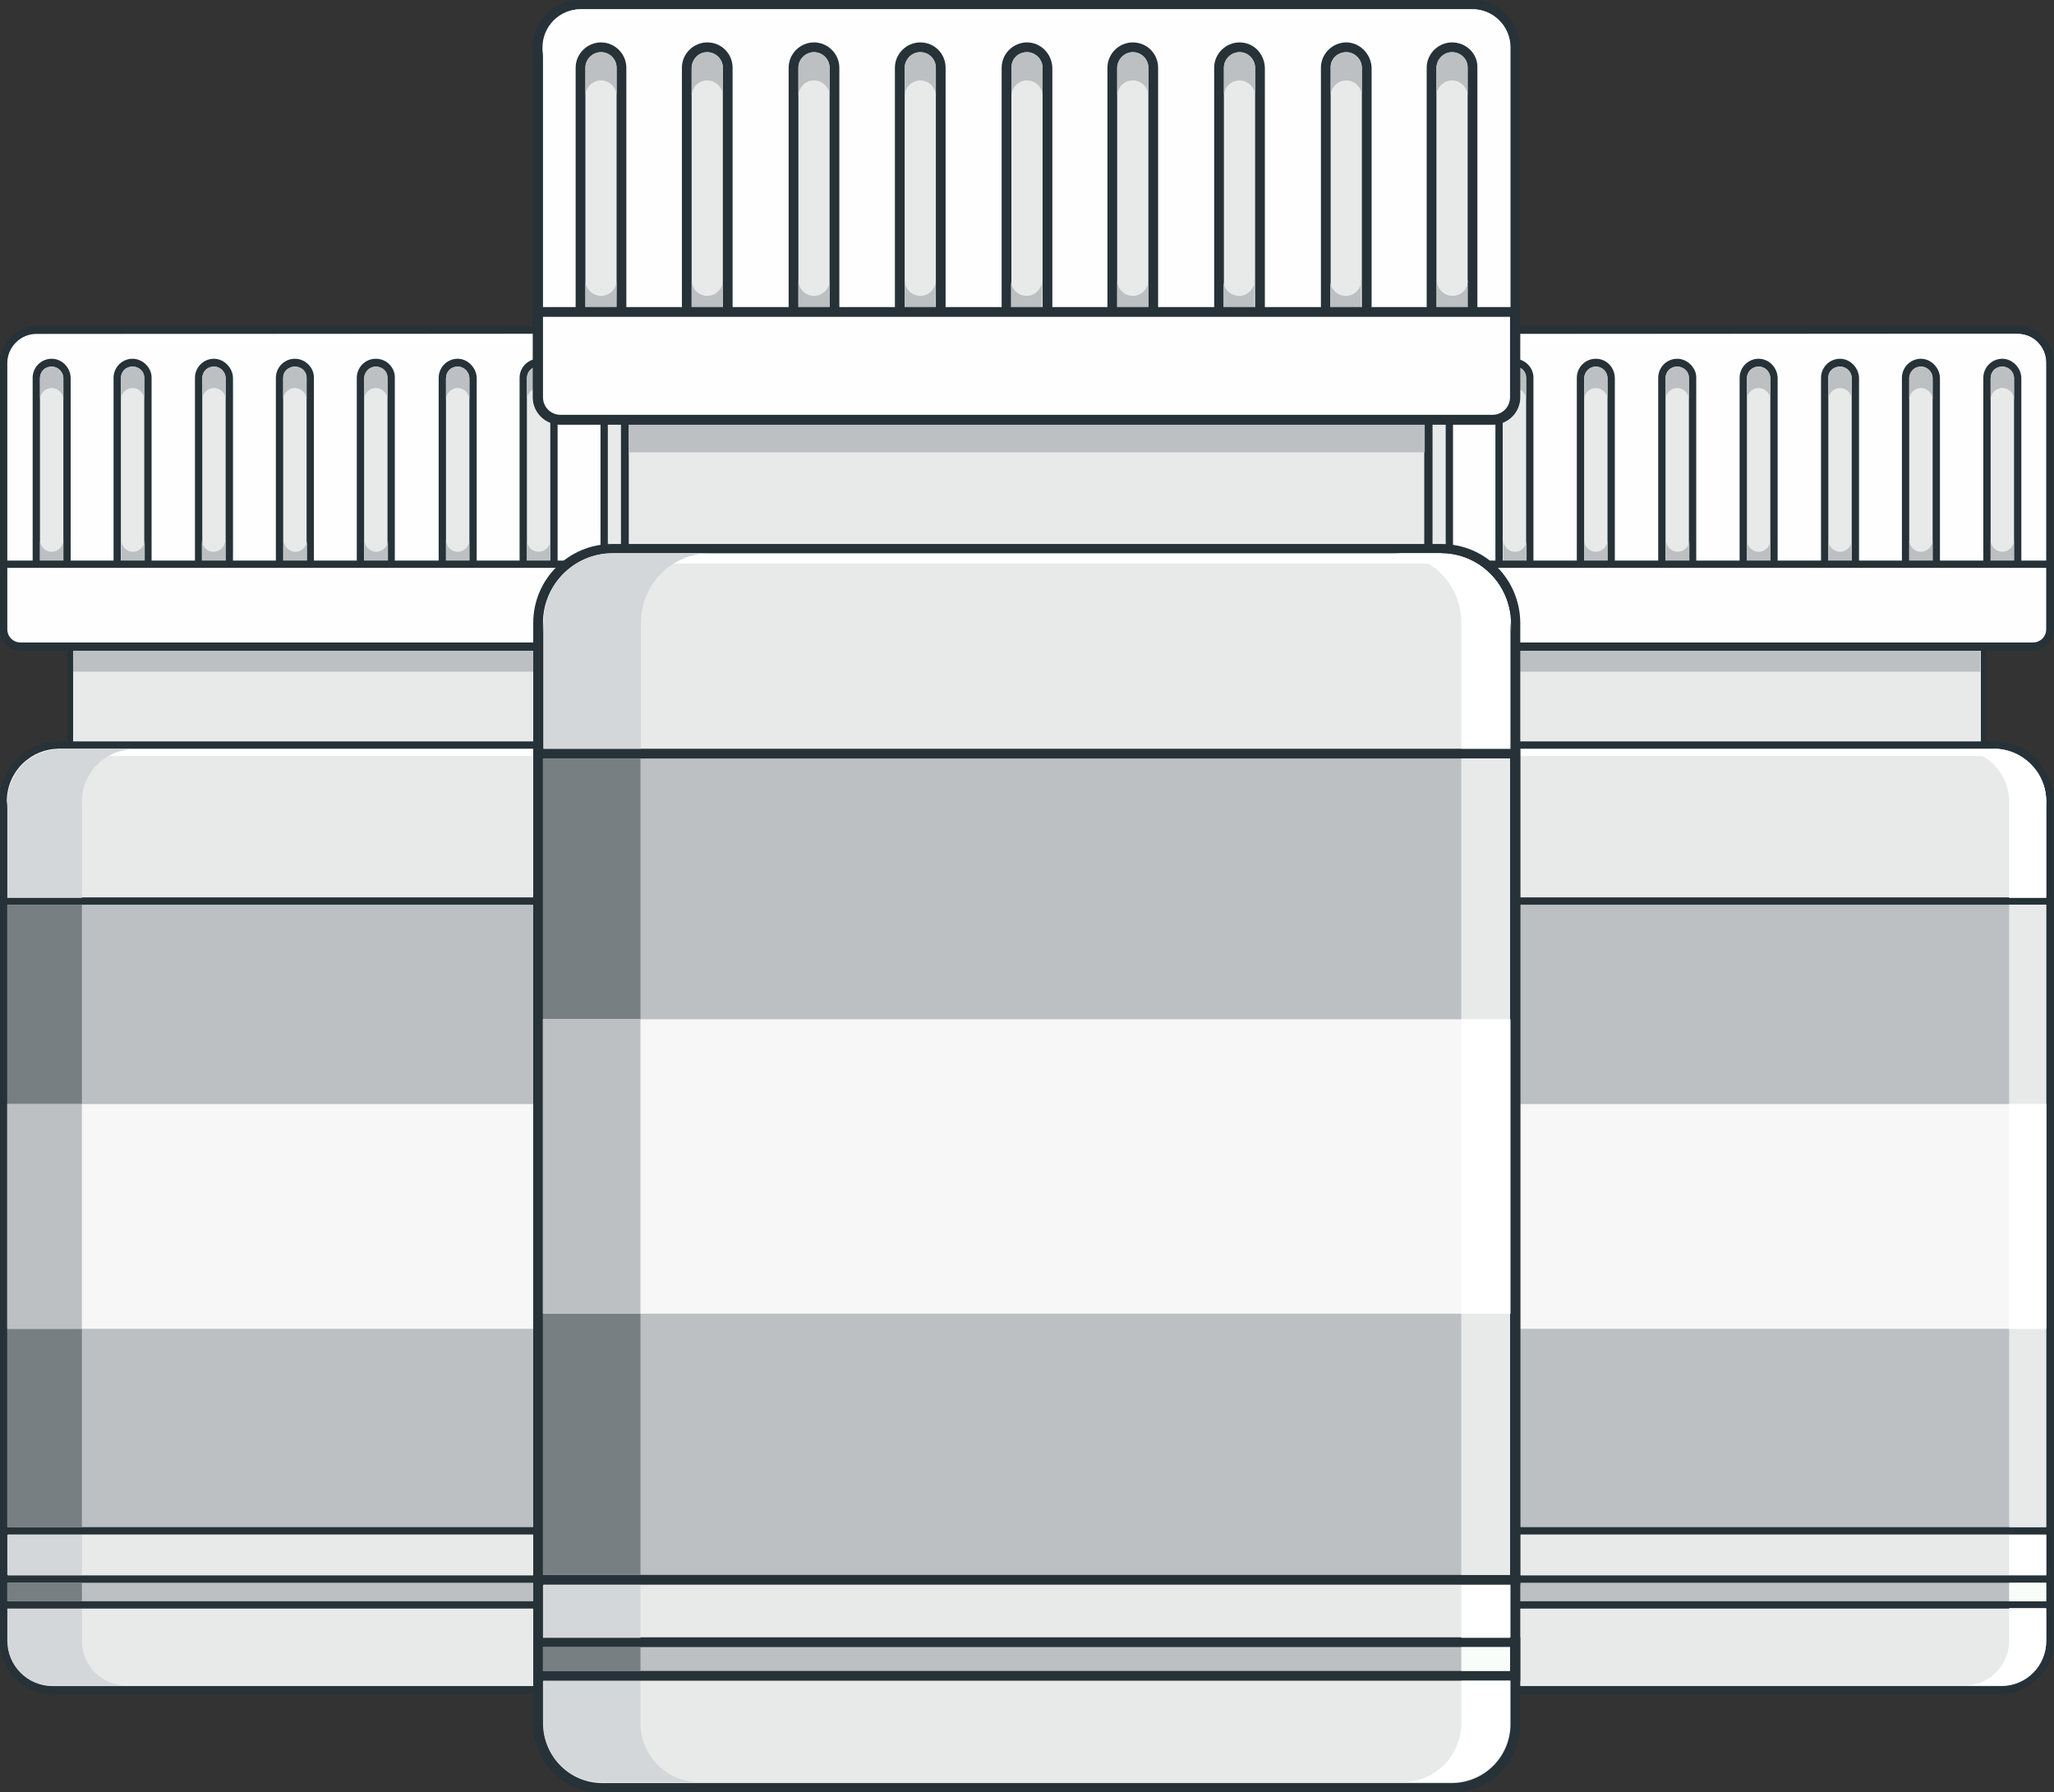 <?xml version="1.0" encoding="utf-8"?>
<!-- Generator: Adobe Illustrator 19.1.0, SVG Export Plug-In . SVG Version: 6.00 Build 0)  -->
<svg version="1.1" id="Layer_1" xmlns="http://www.w3.org/2000/svg" xmlns:xlink="http://www.w3.org/1999/xlink" x="0px" y="0px"
	 viewBox="-94 213.3 421.4 367.7" style="enable-background:new -94 213.3 421.4 367.7;" xml:space="preserve">
<rect x="-94" y="213.3" width="421.4" height="367.7" fill="#333333" stroke="none"/>
<style type="text/css">
	.st0{fill:#E8EAEA;}
	.st1{fill:#263238;}
	.st2{fill:#BCC0C2;}
	.st3{fill:#FDFEFD;}
	.st4{fill:#FFFFFF;}
	.st5{fill:#88D892;}
	.st6{fill:#D4D7D9;}
	.st7{fill:#F9FDF9;}
	.st8{fill:#F7F7F7;}
	.st9{fill:#777F83;}
</style>
<g>
	<rect x="187.2" y="344.6" class="st0" width="125.7" height="22.9"/>
	<path class="st1" d="M312.4,345.2v21.7H187.8v-21.7H312.4 M313.6,344h-1.2H187.8h-1.2v1.2v21.7v1.2h1.2h124.5h1.2v-1.2v-21.7V344z"
		/>
	<rect x="187.8" y="345.2" class="st2" width="124.5" height="5.9"/>
	<path class="st3" d="M177.2,345.9c-1.9,0-3.5-1.6-3.5-3.5v-54.7c0-3.7,3-6.7,6.7-6.7h139.5c3.7,0,6.7,3,6.7,6.7v54.8
		c0,1.9-1.6,3.5-3.5,3.5H177.2V345.9z"/>
	<path class="st1" d="M319.9,281.8c3.3,0,5.9,2.7,5.9,5.9v54.8c0,1.5-1.2,2.7-2.7,2.7H177.2c-1.5,0-2.7-1.2-2.7-2.7v-54.7
		c0-3.3,2.7-5.9,5.9-5.9L319.9,281.8 M319.9,280.2H180.3c-4.1,0-7.5,3.3-7.5,7.5v54.8c0,2.4,1.9,4.3,4.3,4.3H323
		c2.4,0,4.3-1.9,4.3-4.3v-54.8C327.4,283.5,324,280.2,319.9,280.2z"/>
	<path class="st4" d="M319.9,281.8H180.3c-3.3,0-5.9,2.7-5.9,5.9v1.6c0-3.3,2.7-5.9,5.9-5.9h139.5c3.3,0,5.9,2.7,5.9,5.9v-1.5
		C325.8,284.4,323.2,281.8,319.9,281.8z"/>
	<path class="st0" d="M183.7,560c-5.5,0-10-4.5-10-10V377.8c0-6.4,5.2-11.6,11.6-11.6H315c6.4,0,11.6,5.2,11.6,11.6V550
		c0,5.5-4.5,10-10,10H183.7z"/>
	<path class="st1" d="M315,366.9c6,0,10.8,4.8,10.8,10.8V550c0,5.1-4.1,9.2-9.2,9.2H183.7c-5.1,0-9.2-4.1-9.2-9.2V377.8
		c0-6,4.8-10.8,10.8-10.8H315 M315,365.4H185.2c-6.8,0-12.3,5.5-12.3,12.3V550c0,5.9,4.8,10.8,10.8,10.8h132.9
		c5.9,0,10.8-4.8,10.8-10.8V377.8C327.4,370.9,321.8,365.4,315,365.4z"/>
	<path class="st4" d="M315,366.9H185.2c-6,0-10.8,4.8-10.8,10.8v1.5c0-6,4.8-10.8,10.8-10.8H315c6,0,10.8,4.8,10.8,10.8v-1.5
		C325.8,371.8,321,366.9,315,366.9z"/>
	<path class="st2" d="M183.4,344.4c-1.7,0-3.2-1.4-3.2-3.2v-50.3c0-1.7,1.4-3.2,3.2-3.2c1.8,0,3.2,1.4,3.2,3.2v50.4
		C186.7,343,185.2,344.4,183.4,344.4z"/>
	<path class="st1" d="M183.4,288.5c1.3,0,2.4,1.1,2.4,2.4v50.4c0,1.3-1.1,2.4-2.4,2.4s-2.4-1.1-2.4-2.4v-50.4
		C181.1,289.5,182.2,288.5,183.4,288.5 M183.4,286.9c-2.2,0-3.9,1.8-3.9,3.9v50.4c0,2.2,1.8,3.9,3.9,3.9c2.2,0,3.9-1.8,3.9-3.9
		v-50.3C187.3,288.8,185.7,286.9,183.4,286.9z"/>
	<path class="st5" d="M183.4,288.5c-1.3,0-2.4,1.1-2.4,2.4v4.4c0-1.3,1.1-2.4,2.4-2.4s2.4,1.1,2.4,2.4v-4.4
		C185.8,289.5,184.7,288.5,183.4,288.5z"/>
	<path class="st0" d="M200.2,344.4c-1.7,0-3.2-1.4-3.2-3.2v-50.3c0-1.7,1.4-3.2,3.2-3.2c1.8,0,3.2,1.4,3.2,3.2v50.4
		C203.2,343,201.8,344.4,200.2,344.4z"/>
	<path class="st1" d="M200.2,288.5c1.3,0,2.4,1.1,2.4,2.4v50.4c0,1.3-1.1,2.4-2.4,2.4s-2.4-1.1-2.4-2.4v-50.4
		C197.7,289.5,198.7,288.5,200.2,288.5 M200.2,286.9c-2.2,0-3.9,1.8-3.9,3.9v50.4c0,2.2,1.8,3.9,3.9,3.9c2.2,0,3.9-1.8,3.9-3.9
		v-50.3C204.1,288.8,202.2,286.9,200.2,286.9z"/>
	<path class="st0" d="M216.7,344.4c-1.7,0-3.2-1.4-3.2-3.2v-50.3c0-1.7,1.4-3.2,3.2-3.2c1.7,0,3.2,1.4,3.2,3.2v50.4
		C219.9,343,218.6,344.4,216.7,344.4z"/>
	<path class="st1" d="M216.7,288.5c1.3,0,2.4,1.1,2.4,2.4v50.4c0,1.3-1.1,2.4-2.4,2.4s-2.4-1.1-2.4-2.4v-50.4
		C214.3,289.5,215.4,288.5,216.7,288.5 M216.7,286.9c-2.2,0-3.9,1.8-3.9,3.9v50.4c0,2.2,1.8,3.9,3.9,3.9c2.2,0,3.9-1.8,3.9-3.9
		v-50.3C220.7,288.8,218.9,286.9,216.7,286.9z"/>
	<path class="st0" d="M233.4,344.4c-1.7,0-3.2-1.4-3.2-3.2v-50.3c0-1.7,1.4-3.2,3.2-3.2c1.7,0,3.2,1.4,3.2,3.2v50.4
		C236.7,343,235.2,344.4,233.4,344.4z"/>
	<path class="st1" d="M233.4,288.5c1.3,0,2.4,1.1,2.4,2.4v50.4c0,1.3-1.1,2.4-2.4,2.4s-2.4-1.1-2.4-2.4v-50.4
		C231.1,289.5,232.2,288.5,233.4,288.5 M233.4,286.9c-2.2,0-3.9,1.8-3.9,3.9v50.4c0,2.2,1.8,3.9,3.9,3.9s3.9-1.8,3.9-3.9v-50.3
		C237.3,288.8,235.7,286.9,233.4,286.9z"/>
	<path class="st0" d="M250.1,344.4c-1.8,0-3.2-1.4-3.2-3.2v-50.3c0-1.7,1.4-3.2,3.2-3.2c1.8,0,3.2,1.4,3.2,3.2v50.4
		C253.2,343,251.8,344.4,250.1,344.4z"/>
	<path class="st1" d="M250.1,288.5c1.3,0,2.4,1.1,2.4,2.4v50.4c0,1.3-1.1,2.4-2.4,2.4s-2.4-1.1-2.4-2.4v-50.4
		C247.7,289.5,248.7,288.5,250.1,288.5 M250.1,286.9c-2.2,0-3.9,1.8-3.9,3.9v50.4c0,2.2,1.8,3.9,3.9,3.9c2.2,0,3.9-1.8,3.9-3.9
		v-50.3C254.1,288.8,252.2,286.9,250.1,286.9z"/>
	<path class="st0" d="M266.8,344.4c-1.7,0-3.2-1.4-3.2-3.2v-50.3c0-1.7,1.4-3.2,3.2-3.2c1.7,0,3.2,1.4,3.2,3.2v50.4
		C270,343,268.5,344.4,266.8,344.4z"/>
	<path class="st1" d="M266.8,288.5c1.3,0,2.4,1.1,2.4,2.4v50.4c0,1.3-1.1,2.4-2.4,2.4s-2.4-1.1-2.4-2.4v-50.4
		C264.4,289.5,265.5,288.5,266.8,288.5 M266.8,286.9c-2.2,0-3.9,1.8-3.9,3.9v50.4c0,2.2,1.8,3.9,3.9,3.9c2.2,0,3.9-1.8,3.9-3.9
		v-50.3C270.7,288.8,269,286.9,266.8,286.9z"/>
	<path class="st0" d="M283.5,344.4c-1.7,0-3.2-1.4-3.2-3.2v-50.3c0-1.7,1.4-3.2,3.2-3.2c1.7,0,3.2,1.4,3.2,3.2v50.4
		C286.6,343,285.2,344.4,283.5,344.4z"/>
	<path class="st1" d="M283.5,288.5c1.3,0,2.4,1.1,2.4,2.4v50.4c0,1.3-1.1,2.4-2.4,2.4s-2.4-1.1-2.4-2.4v-50.4
		C281,289.5,282.1,288.5,283.5,288.5 M283.5,286.9c-2.2,0-3.9,1.8-3.9,3.9v50.4c0,2.2,1.8,3.9,3.9,3.9c2.2,0,3.9-1.8,3.9-3.9v-50.3
		C287.4,288.8,285.6,286.9,283.5,286.9z"/>
	<path class="st0" d="M300.1,344.4c-1.8,0-3.2-1.4-3.2-3.2v-50.3c0-1.7,1.4-3.2,3.2-3.2c1.7,0,3.2,1.4,3.2,3.2v50.4
		C303.2,343,301.9,344.4,300.1,344.4z"/>
	<path class="st1" d="M300.1,288.5c1.3,0,2.4,1.1,2.4,2.4v50.4c0,1.3-1.1,2.4-2.4,2.4s-2.4-1.1-2.4-2.4v-50.4
		C297.7,289.5,298.8,288.5,300.1,288.5 M300.1,286.9c-2.2,0-3.9,1.8-3.9,3.9v50.4c0,2.2,1.8,3.9,3.9,3.9c2.2,0,3.9-1.8,3.9-3.9
		v-50.3C304,288.8,302.2,286.9,300.1,286.9z"/>
	<path class="st0" d="M316.8,344.4c-1.8,0-3.2-1.4-3.2-3.2v-50.3c0-1.7,1.4-3.2,3.2-3.2c1.8,0,3.2,1.4,3.2,3.2v50.4
		C319.9,343,318.5,344.4,316.8,344.4z"/>
	<path class="st1" d="M316.8,288.5c1.3,0,2.4,1.1,2.4,2.4v50.4c0,1.3-1.1,2.4-2.4,2.4s-2.4-1.1-2.4-2.4v-50.4
		C314.4,289.5,315.4,288.5,316.8,288.5 M316.8,286.9c-2.2,0-3.9,1.8-3.9,3.9v50.4c0,2.2,1.8,3.9,3.9,3.9c2.2,0,3.9-1.8,3.9-3.9
		v-50.3C320.7,288.8,318.9,286.9,316.8,286.9z"/>
	<path class="st5" d="M200.2,288.5c-1.3,0-2.4,1.1-2.4,2.4v4.4c0-1.3,1.1-2.4,2.4-2.4s2.4,1.1,2.4,2.4v-4.4
		C202.6,289.5,201.4,288.5,200.2,288.5z"/>
	<path class="st2" d="M216.7,288.5c-1.3,0-2.4,1.1-2.4,2.4v4.4c0-1.3,1.1-2.4,2.4-2.4s2.4,1.1,2.4,2.4v-4.4
		C219.2,289.5,218.2,288.5,216.7,288.5z"/>
	<path class="st2" d="M233.4,288.5c-1.3,0-2.4,1.1-2.4,2.4v4.4c0-1.3,1.1-2.4,2.4-2.4s2.4,1.1,2.4,2.4v-4.4
		C235.8,289.5,234.7,288.5,233.4,288.5z"/>
	<path class="st2" d="M250.1,288.5c-1.3,0-2.4,1.1-2.4,2.4v4.4c0-1.3,1.1-2.4,2.4-2.4s2.4,1.1,2.4,2.4v-4.4
		C252.6,289.5,251.4,288.5,250.1,288.5z"/>
	<path class="st2" d="M266.8,288.5c-1.3,0-2.4,1.1-2.4,2.4v4.4c0-1.3,1.1-2.4,2.4-2.4s2.4,1.1,2.4,2.4v-4.4
		C269.2,289.5,268.1,288.5,266.8,288.5z"/>
	<path class="st2" d="M283.5,288.5c-1.3,0-2.4,1.1-2.4,2.4v4.4c0-1.3,1.1-2.4,2.4-2.4s2.4,1.1,2.4,2.4v-4.4
		C285.9,289.5,284.8,288.5,283.5,288.5z"/>
	<path class="st2" d="M300.1,288.5c-1.3,0-2.4,1.1-2.4,2.4v4.4c0-1.3,1.1-2.4,2.4-2.4s2.4,1.1,2.4,2.4v-4.4
		C302.5,289.5,301.4,288.5,300.1,288.5z"/>
	<path class="st2" d="M316.8,288.5c-1.3,0-2.4,1.1-2.4,2.4v4.4c0-1.3,1.1-2.4,2.4-2.4s2.4,1.1,2.4,2.4v-4.4
		C319.2,289.5,318.1,288.5,316.8,288.5z"/>
	<path class="st5" d="M185.8,324.1c0,1.3-1.1,2.4-2.4,2.4s-2.4-1.1-2.4-2.4v5.7h4.8V324.1z"/>
	<path class="st5" d="M202.6,324.1c0,1.3-1.1,2.4-2.4,2.4s-2.4-1.1-2.4-2.4v5.7h4.8V324.1z"/>
	<path class="st2" d="M219.2,324.1c0,1.3-1.1,2.4-2.4,2.4s-2.4-1.1-2.4-2.4v5.7h4.8V324.1z"/>
	<path class="st2" d="M235.8,324.1c0,1.3-1.1,2.4-2.4,2.4s-2.4-1.1-2.4-2.4v5.7h4.8V324.1z"/>
	<path class="st2" d="M252.6,324.1c0,1.3-1.1,2.4-2.4,2.4s-2.4-1.1-2.4-2.4v5.7h4.8V324.1z"/>
	<path class="st2" d="M269.2,324.1c0,1.3-1.1,2.4-2.4,2.4s-2.4-1.1-2.4-2.4v5.7h4.8V324.1z"/>
	<path class="st2" d="M285.9,324.1c0,1.3-1.1,2.4-2.4,2.4s-2.4-1.1-2.4-2.4v5.7h4.8V324.1z"/>
	<path class="st2" d="M302.5,324.1c0,1.3-1.1,2.4-2.4,2.4s-2.4-1.1-2.4-2.4v5.7h4.8V324.1z"/>
	<path class="st2" d="M319.2,324.1c0,1.3-1.1,2.4-2.4,2.4s-2.4-1.1-2.4-2.4v5.7h4.8V324.1z"/>
	<path class="st3" d="M177.2,345.9c-1.9,0-3.5-1.6-3.5-3.5V329h152.9v13.4c0,1.9-1.6,3.5-3.5,3.5H177.2z"/>
	<path class="st1" d="M325.8,329.8v12.6c0,1.5-1.2,2.7-2.7,2.7H177.2c-1.5,0-2.7-1.2-2.7-2.7v-12.6H325.8 M327.4,328.3h-1.5H174.4
		h-1.5v1.5v12.6c0,2.4,1.9,4.3,4.3,4.3h145.9c2.4,0,4.3-1.9,4.3-4.3v-12.6L327.4,328.3L327.4,328.3z"/>
	<rect x="173.7" y="398.2" class="st2" width="152.9" height="129.3"/>
	<path class="st1" d="M325.8,398.9v127.7H174.4V398.9H325.8 M327.4,397.4h-1.5H174.4h-1.5v1.5v127.7v1.5h1.5h151.4h1.5v-1.5V398.9
		V397.4z"/>
	<path class="st6" d="M189.7,377.8c0-6,4.8-10.8,10.8-10.8h-15.3c-6,0-10.8,4.8-10.8,10.8v19.7h15.3V377.8z"/>
	<path class="st6" d="M174.4,543.2v6.7c0,5.1,4.1,9.2,9.2,9.2h15.3c-5.1,0-9.2-4.1-9.2-9.2v-6.7H174.4z"/>
	<rect x="174.4" y="398.9" class="st5" width="15.3" height="127.7"/>
	<rect x="173.7" y="537.2" class="st2" width="152.9" height="5.3"/>
	<path class="st1" d="M325.8,538v3.8H174.4V538H325.8 M327.4,536.5h-1.5H174.4h-1.5v1.5v3.8v1.5h1.5h151.4h1.5v-1.5V538V536.5z"/>
	<rect x="174.4" y="528.2" class="st6" width="15.3" height="8.2"/>
	<rect x="174.4" y="538" class="st5" width="15.3" height="3.8"/>
	<path class="st4" d="M318.2,377.8c0-6-4.8-10.8-10.8-10.8h7.6c6,0,10.8,4.8,10.8,10.8v19.7h-7.6V377.8z"/>
	<path class="st4" d="M325.8,543.2v6.7c0,5.1-4.1,9.2-9.2,9.2H309c5.1,0,9.2-4.1,9.2-9.2v-6.7H325.8z"/>
	<rect x="318.2" y="398.9" class="st0" width="7.6" height="127.7"/>
	<rect x="318.2" y="528.2" class="st4" width="7.6" height="8.2"/>
	<rect x="318.2" y="538" class="st7" width="7.6" height="3.8"/>
	<rect x="174.4" y="439.8" class="st8" width="151.4" height="46.1"/>
	<rect x="174.4" y="439.8" class="st2" width="15.3" height="46.1"/>
	<rect x="318.2" y="439.8" class="st4" width="7.6" height="46.1"/>
	<rect x="-79.7" y="344.6" class="st0" width="125.7" height="22.9"/>
	<path class="st1" d="M45.5,345.2v21.7H-79v-21.7H45.5 M46.6,344h-1.2H-79h-1.2v1.2v21.7v1.2h1.2H45.5h1.2v-1.2v-21.7V344z"/>
	<rect x="-79" y="345.2" class="st2" width="124.5" height="5.9"/>
	<path class="st3" d="M-89.8,345.9c-1.9,0-3.5-1.6-3.5-3.5v-54.7c0-3.7,3-6.7,6.7-6.7H53c3.7,0,6.7,3,6.7,6.7v54.8
		c0,1.9-1.6,3.5-3.5,3.5H-89.8V345.9z"/>
	<path class="st1" d="M53,281.8c3.3,0,5.9,2.7,5.9,5.9v54.8c0,1.5-1.2,2.7-2.7,2.7H-89.8c-1.5,0-2.7-1.2-2.7-2.7v-54.7
		c0-3.3,2.7-5.9,5.9-5.9L53,281.8 M53,280.2H-86.5c-4.2,0-7.5,3.3-7.5,7.5v54.8c0,2.4,1.9,4.3,4.3,4.3H56.1c2.4,0,4.3-1.9,4.3-4.3
		v-54.8C60.3,283.5,57.1,280.2,53,280.2z"/>
	<path class="st4" d="M53,281.8H-86.5c-3.3,0-5.9,2.7-5.9,5.9v1.6c0-3.3,2.7-5.9,5.9-5.9H53c3.3,0,5.9,2.7,5.9,5.9v-1.5
		C58.8,284.4,56.1,281.8,53,281.8z"/>
	<path class="st0" d="M-83.2,560c-5.5,0-10-4.5-10-10V377.8c0-6.4,5.2-11.6,11.6-11.6H48.1c6.4,0,11.6,5.2,11.6,11.6V550
		c0,5.5-4.5,10-10,10H-83.2z"/>
	<path class="st1" d="M48.1,366.9c6,0,10.8,4.8,10.8,10.8V550c0,5.1-4.1,9.2-9.2,9.2H-83.2c-5.1,0-9.2-4.1-9.2-9.2V377.8
		c0-6,4.8-10.8,10.8-10.8H48.1 M48.1,365.4H-81.8c-6.8,0-12.3,5.5-12.3,12.3V550c0,5.9,4.8,10.8,10.8,10.8H49.6
		c5.9,0,10.8-4.8,10.8-10.8V377.8C60.3,370.9,54.8,365.4,48.1,365.4z"/>
	<path class="st4" d="M48.1,366.9H-81.8c-6,0-10.8,4.8-10.8,10.8v1.5c0-6,4.8-10.8,10.8-10.8H48.1c6,0,10.8,4.8,10.8,10.8v-1.5
		C58.8,371.8,54.1,366.9,48.1,366.9z"/>
	<path class="st0" d="M-83.4,344.4c-1.7,0-3.2-1.4-3.2-3.2v-50.3c0-1.7,1.4-3.2,3.2-3.2c1.7,0,3.2,1.4,3.2,3.2v50.4
		C-80.2,343-81.8,344.4-83.4,344.4z"/>
	<path class="st1" d="M-83.4,288.5c1.3,0,2.4,1.1,2.4,2.4v50.4c0,1.3-1.1,2.4-2.4,2.4c-1.3,0-2.4-1.1-2.4-2.4v-50.4
		C-85.8,289.5-84.8,288.5-83.4,288.5 M-83.4,286.9c-2.2,0-3.9,1.8-3.9,3.9v50.4c0,2.2,1.8,3.9,3.9,3.9c2.2,0,3.9-1.8,3.9-3.9v-50.3
		C-79.5,288.8-81.2,286.9-83.4,286.9z"/>
	<path class="st2" d="M-83.4,288.5c-1.3,0-2.4,1.1-2.4,2.4v4.4c0-1.3,1.1-2.4,2.4-2.4s2.4,1.1,2.4,2.4v-4.4
		C-81,289.5-82.2,288.5-83.4,288.5z"/>
	<path class="st0" d="M-66.8,344.4c-1.7,0-3.2-1.4-3.2-3.2v-50.3c0-1.7,1.4-3.2,3.2-3.2s3.2,1.4,3.2,3.2v50.4
		C-63.6,343-65,344.4-66.8,344.4z"/>
	<path class="st1" d="M-66.8,288.5c1.3,0,2.4,1.1,2.4,2.4v50.4c0,1.3-1.1,2.4-2.4,2.4c-1.3,0-2.4-1.1-2.4-2.4v-50.4
		C-69.2,289.5-68.2,288.5-66.8,288.5 M-66.8,286.9c-2.2,0-3.9,1.8-3.9,3.9v50.4c0,2.2,1.8,3.9,3.9,3.9c2.2,0,3.9-1.8,3.9-3.9v-50.3
		C-62.8,288.8-64.7,286.9-66.8,286.9z"/>
	<path class="st0" d="M-50.1,344.4c-1.7,0-3.2-1.4-3.2-3.2v-50.3c0-1.7,1.4-3.2,3.2-3.2s3.2,1.4,3.2,3.2v50.4
		C-47,343-48.5,344.4-50.1,344.4z"/>
	<path class="st1" d="M-50.1,288.5c1.3,0,2.4,1.1,2.4,2.4v50.4c0,1.3-1.1,2.4-2.4,2.4s-2.4-1.1-2.4-2.4v-50.4
		C-52.5,289.5-51.5,288.5-50.1,288.5 M-50.1,286.9c-2.2,0-3.9,1.8-3.9,3.9v50.4c0,2.2,1.8,3.9,3.9,3.9c2.2,0,3.9-1.8,3.9-3.9v-50.3
		C-46.2,288.8-48,286.9-50.1,286.9z"/>
	<path class="st0" d="M-33.5,344.4c-1.7,0-3.2-1.4-3.2-3.2v-50.3c0-1.7,1.4-3.2,3.2-3.2c1.7,0,3.2,1.4,3.2,3.2v50.4
		C-30.3,343-31.7,344.4-33.5,344.4z"/>
	<path class="st1" d="M-33.5,288.5c1.3,0,2.4,1.1,2.4,2.4v50.4c0,1.3-1.1,2.4-2.4,2.4s-2.4-1.1-2.4-2.4v-50.4
		C-36,289.5-34.8,288.5-33.5,288.5 M-33.5,286.9c-2.2,0-3.9,1.8-3.9,3.9v50.4c0,2.2,1.8,3.9,3.9,3.9s3.9-1.8,3.9-3.9v-50.3
		C-29.5,288.8-31.3,286.9-33.5,286.9z"/>
	<path class="st0" d="M-16.9,344.4c-1.8,0-3.2-1.4-3.2-3.2v-50.3c0-1.7,1.4-3.2,3.2-3.2c1.7,0,3.2,1.4,3.2,3.2v50.4
		C-13.6,343-15,344.4-16.9,344.4z"/>
	<path class="st1" d="M-16.9,288.5c1.3,0,2.4,1.1,2.4,2.4v50.4c0,1.3-1.1,2.4-2.4,2.4s-2.4-1.1-2.4-2.4v-50.4
		C-19.2,289.5-18.1,288.5-16.9,288.5 M-16.9,286.9c-2.2,0-3.9,1.8-3.9,3.9v50.4c0,2.2,1.8,3.9,3.9,3.9c2.2,0,3.9-1.8,3.9-3.9v-50.3
		C-12.9,288.8-14.6,286.9-16.9,286.9z"/>
	<path class="st0" d="M-0.1,344.4c-1.7,0-3.2-1.4-3.2-3.2v-50.3c0-1.7,1.4-3.2,3.2-3.2s3.2,1.4,3.2,3.2v50.4
		C3,343,1.6,344.4-0.1,344.4z"/>
	<path class="st1" d="M-0.1,288.5c1.3,0,2.4,1.1,2.4,2.4v50.4c0,1.3-1.1,2.4-2.4,2.4s-2.4-1.1-2.4-2.4v-50.4
		C-2.5,289.5-1.5,288.5-0.1,288.5 M-0.1,286.9c-2.2,0-3.9,1.8-3.9,3.9v50.4c0,2.2,1.8,3.9,3.9,3.9c2.2,0,3.9-1.8,3.9-3.9v-50.3
		C3.8,288.8,2,286.9-0.1,286.9z"/>
	<path class="st0" d="M16.5,344.4c-1.7,0-3.2-1.4-3.2-3.2v-50.3c0-1.7,1.4-3.2,3.2-3.2s3.2,1.4,3.2,3.2v50.4
		C19.6,343,18.3,344.4,16.5,344.4z"/>
	<path class="st1" d="M16.5,288.5c1.3,0,2.4,1.1,2.4,2.4v50.4c0,1.3-1.1,2.4-2.4,2.4s-2.4-1.1-2.4-2.4v-50.4
		C14.1,289.5,15.1,288.5,16.5,288.5 M16.5,286.9c-2.2,0-3.9,1.8-3.9,3.9v50.4c0,2.2,1.8,3.9,3.9,3.9c2.2,0,3.9-1.8,3.9-3.9v-50.3
		C20.5,288.8,18.6,286.9,16.5,286.9z"/>
	<path class="st0" d="M33.1,344.4c-1.8,0-3.2-1.4-3.2-3.2v-50.3c0-1.7,1.4-3.2,3.2-3.2c1.7,0,3.2,1.4,3.2,3.2v50.4
		C36.3,343,34.8,344.4,33.1,344.4z"/>
	<path class="st1" d="M33.1,288.5c1.3,0,2.4,1.1,2.4,2.4v50.4c0,1.3-1.1,2.4-2.4,2.4c-1.3,0-2.4-1.1-2.4-2.4v-50.4
		C30.8,289.5,31.9,288.5,33.1,288.5 M33.1,286.9c-2.2,0-3.9,1.8-3.9,3.9v50.4c0,2.2,1.8,3.9,3.9,3.9c2.2,0,3.9-1.8,3.9-3.9v-50.3
		C37.1,288.8,35.3,286.9,33.1,286.9z"/>
	<path class="st2" d="M49.8,344.4c-1.7,0-3.2-1.4-3.2-3.2v-50.3c0-1.7,1.4-3.2,3.2-3.2s3.2,1.4,3.2,3.2v50.4
		C53,343,51.6,344.4,49.8,344.4z"/>
	<path class="st1" d="M49.8,288.5c1.3,0,2.4,1.1,2.4,2.4v50.4c0,1.3-1.1,2.4-2.4,2.4s-2.4-1.1-2.4-2.4v-50.4
		C47.3,289.5,48.5,288.5,49.8,288.5 M49.8,286.9c-2.2,0-3.9,1.8-3.9,3.9v50.4c0,2.2,1.8,3.9,3.9,3.9c2.2,0,3.9-1.8,3.9-3.9v-50.3
		C53.8,288.8,52,286.9,49.8,286.9z"/>
	<path class="st2" d="M-66.8,288.5c-1.3,0-2.4,1.1-2.4,2.4v4.4c0-1.3,1.1-2.4,2.4-2.4c1.3,0,2.4,1.1,2.4,2.4v-4.4
		C-64.3,289.5-65.4,288.5-66.8,288.5z"/>
	<path class="st2" d="M-50.1,288.5c-1.3,0-2.4,1.1-2.4,2.4v4.4c0-1.3,1.1-2.4,2.4-2.4c1.3,0,2.4,1.1,2.4,2.4v-4.4
		C-47.8,289.5-48.8,288.5-50.1,288.5z"/>
	<path class="st2" d="M-33.5,288.5c-1.3,0-2.4,1.1-2.4,2.4v4.4c0-1.3,1.1-2.4,2.4-2.4c1.3,0,2.4,1.1,2.4,2.4v-4.4
		C-31,289.5-32.1,288.5-33.5,288.5z"/>
	<path class="st2" d="M-16.9,288.5c-1.3,0-2.4,1.1-2.4,2.4v4.4c0-1.3,1.1-2.4,2.4-2.4s2.4,1.1,2.4,2.4v-4.4
		C-14.4,289.5-15.5,288.5-16.9,288.5z"/>
	<path class="st2" d="M-0.1,288.5c-1.3,0-2.4,1.1-2.4,2.4v4.4c0-1.3,1.1-2.4,2.4-2.4s2.4,1.1,2.4,2.4v-4.4
		C2.3,289.5,1.1,288.5-0.1,288.5z"/>
	<path class="st2" d="M16.5,288.5c-1.3,0-2.4,1.1-2.4,2.4v4.4c0-1.3,1.1-2.4,2.4-2.4s2.4,1.1,2.4,2.4v-4.4
		C18.9,289.5,17.9,288.5,16.5,288.5z"/>
	<path class="st5" d="M33.1,288.5c-1.3,0-2.4,1.1-2.4,2.4v4.4c0-1.3,1.1-2.4,2.4-2.4c1.3,0,2.4,1.1,2.4,2.4v-4.4
		C35.6,289.5,34.5,288.5,33.1,288.5z"/>
	<path class="st5" d="M49.8,288.5c-1.3,0-2.4,1.1-2.4,2.4v4.4c0-1.3,1.1-2.4,2.4-2.4c1.3,0,2.4,1.1,2.4,2.4v-4.4
		C52.3,289.5,51.1,288.5,49.8,288.5z"/>
	<path class="st2" d="M-81,324.1c0,1.3-1.1,2.4-2.4,2.4c-1.3,0-2.4-1.1-2.4-2.4v5.7h4.8V324.1z"/>
	<path class="st2" d="M-64.3,324.1c0,1.3-1.1,2.4-2.4,2.4c-1.3,0-2.4-1.1-2.4-2.4v5.7h4.8V324.1z"/>
	<path class="st2" d="M-47.8,324.1c0,1.3-1.1,2.4-2.4,2.4c-1.3,0-2.4-1.1-2.4-2.4v5.7h4.8C-47.8,329.8-47.8,324.1-47.8,324.1z"/>
	<path class="st2" d="M-31,324.1c0,1.3-1.1,2.4-2.4,2.4c-1.3,0-2.4-1.1-2.4-2.4v5.7h4.8V324.1z"/>
	<path class="st2" d="M-14.4,324.1c0,1.3-1.1,2.4-2.4,2.4s-2.4-1.1-2.4-2.4v5.7h4.8V324.1z"/>
	<path class="st2" d="M2.3,324.1c0,1.3-1.1,2.4-2.4,2.4s-2.4-1.1-2.4-2.4v5.7h4.8V324.1z"/>
	<path class="st2" d="M18.9,324.1c0,1.3-1.1,2.4-2.4,2.4s-2.4-1.1-2.4-2.4v5.7h4.8V324.1z"/>
	<path class="st5" d="M35.6,324.1c0,1.3-1.1,2.4-2.4,2.4c-1.3,0-2.4-1.1-2.4-2.4v5.7h4.8V324.1z"/>
	<path class="st5" d="M52.3,324.1c0,1.3-1.1,2.4-2.4,2.4c-1.3,0-2.4-1.1-2.4-2.4v5.7h4.8L52.3,324.1L52.3,324.1z"/>
	<path class="st3" d="M-89.8,345.9c-1.9,0-3.5-1.6-3.5-3.5V329H59.6v13.4c0,1.9-1.6,3.5-3.5,3.5H-89.8z"/>
	<path class="st1" d="M58.8,329.8v12.6c0,1.5-1.2,2.7-2.7,2.7H-89.8c-1.5,0-2.7-1.2-2.7-2.7v-12.6H58.8 M60.3,328.3h-1.5H-92.5H-94
		v1.5v12.6c0,2.4,1.9,4.3,4.3,4.3H56.1c2.4,0,4.3-1.9,4.3-4.3v-12.6v-1.5H60.3z"/>
	<rect x="-93.2" y="398.2" class="st2" width="152.9" height="129.3"/>
	<path class="st1" d="M58.8,398.9v127.7H-92.5V398.9H58.8 M60.3,397.4h-1.5H-92.5H-94v1.5v127.7v1.5h1.5H58.8h1.5v-1.5V398.9V397.4z
		"/>
	<path class="st6" d="M-77.2,377.8c0-6,4.8-10.8,10.8-10.8h-15.3c-6,0-10.8,4.8-10.8,10.8v19.7h15.3V377.8z"/>
	<path class="st6" d="M-92.5,543.2v6.7c0,5.1,4.1,9.2,9.2,9.2H-68c-5.1,0-9.2-4.1-9.2-9.2v-6.7H-92.5z"/>
	<rect x="-92.5" y="398.9" class="st9" width="15.3" height="127.7"/>
	<rect x="-93.2" y="537.2" class="st2" width="152.9" height="5.3"/>
	<path class="st1" d="M58.8,538v3.8H-92.5V538H58.8 M60.3,536.5h-1.5H-92.5H-94v1.5v3.8v1.5h1.5H58.8h1.5v-1.5V538V536.5z"/>
	<rect x="-92.5" y="528.2" class="st6" width="15.3" height="8.2"/>
	<rect x="-92.5" y="538" class="st9" width="15.3" height="3.8"/>
	<path class="st4" d="M51.3,377.8c0-6-4.8-10.8-10.8-10.8h7.6c6,0,10.8,4.8,10.8,10.8v19.7h-7.6V377.8z"/>
	<path class="st4" d="M58.8,543.2v6.7c0,5.1-4.1,9.2-9.2,9.2H42c5.1,0,9.2-4.1,9.2-9.2v-6.7H58.8z"/>
	<rect x="51.3" y="398.9" class="st7" width="7.6" height="127.7"/>
	<rect x="51.3" y="528.2" class="st4" width="7.6" height="8.2"/>
	<rect x="51.3" y="538" class="st7" width="7.6" height="3.8"/>
	<rect x="-92.5" y="439.8" class="st8" width="151.4" height="46.1"/>
	<rect x="-92.5" y="439.8" class="st2" width="15.3" height="46.1"/>
	<rect x="51.3" y="439.8" class="st4" width="7.6" height="46.1"/>
	<rect x="34.3" y="297.6" class="st0" width="164.8" height="30"/>
	<path class="st1" d="M198.2,298.4v28.5H35v-28.5H198.2 M199.8,296.8h-1.6H35h-1.6v1.6v28.5v1.6H35h163.3h1.6v-1.6v-28.5V296.8z"/>
	<rect x="35" y="298.4" class="st2" width="163.3" height="7.7"/>
	<path class="st3" d="M21,299.4c-2.5,0-4.6-2.1-4.6-4.6V223c0-4.8,3.9-8.8,8.8-8.8h182.9c4.8,0,8.8,3.9,8.8,8.8v71.8
		c0,2.5-2.1,4.6-4.6,4.6C212.2,299.4,21,299.4,21,299.4z"/>
	<path class="st1" d="M208.1,215.2c4.3,0,7.8,3.5,7.8,7.8v71.8c0,2-1.6,3.6-3.6,3.6H21c-2,0-3.6-1.6-3.6-3.6V223
		c0-4.3,3.5-7.8,7.8-7.8H208.1 M208.1,213.2H25.1c-5.4,0-9.8,4.4-9.8,9.8v71.8c0,3.1,2.5,5.6,5.6,5.6h191.3c3.1,0,5.6-2.5,5.6-5.6
		V223C217.8,217.6,213.4,213.2,208.1,213.2z"/>
	<path class="st4" d="M208.1,215.2H25.1c-4.3,0-7.8,3.5-7.8,7.8v2c0-4.3,3.5-7.8,7.8-7.8H208c4.3,0,7.8,3.5,7.8,7.8v-2
		C215.8,218.7,212.3,215.2,208.1,215.2z"/>
	<path class="st0" d="M29.6,580c-7.2,0-13.1-5.9-13.1-13.1V341c0-8.4,6.8-15.2,15.2-15.2h170.2c8.4,0,15.2,6.8,15.2,15.2v225.8
		c0,7.2-5.9,13.1-13.1,13.1H29.6z"/>
	<path class="st1" d="M201.7,326.9c7.8,0,14.2,6.3,14.2,14.2V567c0,6.7-5.4,12.1-12.1,12.1H29.6c-6.7,0-12.1-5.4-12.1-12.1V341
		c0-7.8,6.3-14.2,14.2-14.2h170.1 M201.7,324.9H31.6c-8.9,0-16.2,7.2-16.2,16.2V567c0,7.8,6.3,14.1,14.1,14.1h174.3
		c7.8,0,14.1-6.3,14.1-14.1V341C217.8,332.1,210.7,324.9,201.7,324.9z"/>
	<path class="st4" d="M201.7,326.9H31.6c-7.8,0-14.2,6.3-14.2,14.2v2c0-7.8,6.3-14.2,14.2-14.2h170.2c7.8,0,14.2,6.3,14.2,14.2v-2
		C215.8,333.2,209.6,326.9,201.7,326.9z"/>
	<path class="st0" d="M29.3,297.4c-2.3,0-4.2-1.9-4.2-4.2v-66c0-2.3,1.9-4.2,4.2-4.2c2.3,0,4.2,1.9,4.2,4.2v66.1
		C33.5,295.6,31.6,297.4,29.3,297.4z"/>
	<path class="st1" d="M29.3,224c1.7,0,3.2,1.4,3.2,3.2v66.1c0,1.7-1.4,3.2-3.2,3.2c-1.7,0-3.2-1.4-3.2-3.2v-66.1
		C26.1,225.4,27.6,224,29.3,224 M29.3,222c-2.8,0-5.2,2.3-5.2,5.2v66.1c0,2.8,2.3,5.2,5.2,5.2c2.8,0,5.2-2.3,5.2-5.2v-66.1
		C34.5,224.3,32.1,222,29.3,222z"/>
	<path class="st2" d="M29.3,224c-1.7,0-3.2,1.4-3.2,3.2v5.8c0-1.7,1.4-3.2,3.2-3.2c1.7,0,3.2,1.4,3.2,3.2v-5.8
		C32.5,225.4,31.1,224,29.3,224z"/>
	<path class="st0" d="M51.1,297.4c-2.3,0-4.2-1.9-4.2-4.2v-66c0-2.3,1.9-4.2,4.2-4.2s4.2,1.9,4.2,4.2v66.1
		C55.3,295.6,53.5,297.4,51.1,297.4z"/>
	<path class="st1" d="M51.1,224c1.7,0,3.2,1.4,3.2,3.2v66.1c0,1.7-1.4,3.2-3.2,3.2c-1.7,0-3.2-1.4-3.2-3.2v-66.1
		C48,225.4,49.3,224,51.1,224 M51.1,222c-2.8,0-5.2,2.3-5.2,5.2v66.1c0,2.8,2.3,5.2,5.2,5.2c2.8,0,5.2-2.3,5.2-5.2v-66.1
		C56.3,224.3,54,222,51.1,222z"/>
	<path class="st0" d="M73,297.4c-2.3,0-4.2-1.9-4.2-4.2v-66c0-2.3,1.9-4.2,4.2-4.2s4.2,1.9,4.2,4.2v66.1
		C77.2,295.6,75.3,297.4,73,297.4z"/>
	<path class="st1" d="M73,224c1.7,0,3.2,1.4,3.2,3.2v66.1c0,1.7-1.4,3.2-3.2,3.2s-3.2-1.4-3.2-3.2v-66.1C69.8,225.4,71.3,224,73,224
		 M73,222c-2.8,0-5.2,2.3-5.2,5.2v66.1c0,2.8,2.3,5.2,5.2,5.2c2.8,0,5.2-2.3,5.2-5.2v-66.1C78.2,224.3,75.8,222,73,222z"/>
	<path class="st0" d="M94.8,297.4c-2.3,0-4.2-1.9-4.2-4.2v-66c0-2.3,1.9-4.2,4.2-4.2s4.2,1.9,4.2,4.2v66.1
		C99,295.6,97.1,297.4,94.8,297.4z"/>
	<path class="st1" d="M94.8,224c1.7,0,3.2,1.4,3.2,3.2v66.1c0,1.7-1.4,3.2-3.2,3.2s-3.2-1.4-3.2-3.2v-66.1
		C91.7,225.4,93.1,224,94.8,224 M94.8,222c-2.8,0-5.2,2.3-5.2,5.2v66.1c0,2.8,2.3,5.2,5.2,5.2s5.2-2.3,5.2-5.2v-66.1
		C100,224.3,97.7,222,94.8,222z"/>
	<path class="st0" d="M116.7,297.4c-2.3,0-4.2-1.9-4.2-4.2v-66c0-2.3,1.9-4.2,4.2-4.2s4.2,1.9,4.2,4.2v66.1
		C120.8,295.6,119,297.4,116.7,297.4z"/>
	<path class="st1" d="M116.7,224c1.7,0,3.2,1.4,3.2,3.2v66.1c0,1.7-1.4,3.2-3.2,3.2c-1.7,0-3.2-1.4-3.2-3.2v-66.1
		C113.5,225.4,114.8,224,116.7,224 M116.7,222c-2.8,0-5.2,2.3-5.2,5.2v66.1c0,2.8,2.3,5.2,5.2,5.2c2.8,0,5.2-2.3,5.2-5.2v-66.1
		C121.8,224.3,119.5,222,116.7,222z"/>
	<path class="st0" d="M138.4,297.4c-2.3,0-4.2-1.9-4.2-4.2v-66c0-2.3,1.9-4.2,4.2-4.2s4.2,1.9,4.2,4.2v66.1
		C142.6,295.6,140.8,297.4,138.4,297.4z"/>
	<path class="st1" d="M138.4,224c1.7,0,3.2,1.4,3.2,3.2v66.1c0,1.7-1.4,3.2-3.2,3.2s-3.2-1.4-3.2-3.2v-66.1
		C135.3,225.4,136.8,224,138.4,224 M138.4,222c-2.8,0-5.2,2.3-5.2,5.2v66.1c0,2.8,2.3,5.2,5.2,5.2c2.8,0,5.2-2.3,5.2-5.2v-66.1
		C143.6,224.3,141.3,222,138.4,222z"/>
	<path class="st0" d="M160.3,297.4c-2.3,0-4.2-1.9-4.2-4.2v-66c0-2.3,1.9-4.2,4.2-4.2c2.3,0,4.2,1.9,4.2,4.2v66.1
		C164.4,295.6,162.7,297.4,160.3,297.4z"/>
	<path class="st1" d="M160.3,224c1.7,0,3.2,1.4,3.2,3.2v66.1c0,1.7-1.4,3.2-3.2,3.2c-1.7,0-3.2-1.4-3.2-3.2v-66.1
		C157.1,225.4,158.6,224,160.3,224 M160.3,222c-2.8,0-5.2,2.3-5.2,5.2v66.1c0,2.8,2.3,5.2,5.2,5.2c2.8,0,5.2-2.3,5.2-5.2v-66.1
		C165.4,224.3,163.2,222,160.3,222z"/>
	<path class="st0" d="M182.2,297.4c-2.3,0-4.2-1.9-4.2-4.2v-66c0-2.3,1.9-4.2,4.2-4.2c2.3,0,4.2,1.9,4.2,4.2v66.1
		C186.3,295.6,184.4,297.4,182.2,297.4z"/>
	<path class="st1" d="M182.2,224c1.7,0,3.2,1.4,3.2,3.2v66.1c0,1.7-1.4,3.2-3.2,3.2c-1.7,0-3.2-1.4-3.2-3.2v-66.1
		C178.9,225.4,180.4,224,182.2,224 M182.2,222c-2.8,0-5.2,2.3-5.2,5.2v66.1c0,2.8,2.3,5.2,5.2,5.2c2.8,0,5.2-2.3,5.2-5.2v-66.1
		C187.3,224.3,184.9,222,182.2,222z"/>
	<path class="st0" d="M203.9,297.4c-2.3,0-4.2-1.9-4.2-4.2v-66c0-2.3,1.9-4.2,4.2-4.2c2.3,0,4.2,1.9,4.2,4.2v66.1
		C208.2,295.6,206.2,297.4,203.9,297.4z"/>
	<path class="st1" d="M203.9,224c1.7,0,3.2,1.4,3.2,3.2v66.1c0,1.7-1.4,3.2-3.2,3.2s-3.2-1.4-3.2-3.2v-66.1
		C200.8,225.4,202.2,224,203.9,224 M203.9,222c-2.8,0-5.2,2.3-5.2,5.2v66.1c0,2.8,2.3,5.2,5.2,5.2c2.8,0,5.2-2.3,5.2-5.2v-66.1
		C209.2,224.3,206.8,222,203.9,222z"/>
	<path class="st2" d="M51.1,224c-1.7,0-3.2,1.4-3.2,3.2v5.8c0-1.7,1.4-3.2,3.2-3.2c1.7,0,3.2,1.4,3.2,3.2v-5.8
		C54.3,225.4,52.8,224,51.1,224z"/>
	<path class="st2" d="M73,224c-1.7,0-3.2,1.4-3.2,3.2v5.8c0-1.7,1.4-3.2,3.2-3.2c1.7,0,3.2,1.4,3.2,3.2v-5.8
		C76.2,225.4,74.7,224,73,224z"/>
	<path class="st2" d="M94.8,224c-1.7,0-3.2,1.4-3.2,3.2v5.8c0-1.7,1.4-3.2,3.2-3.2c1.7,0,3.2,1.4,3.2,3.2v-5.8
		C98,225.4,96.6,224,94.8,224z"/>
	<path class="st2" d="M116.7,224c-1.7,0-3.2,1.4-3.2,3.2v5.8c0-1.7,1.4-3.2,3.2-3.2c1.7,0,3.2,1.4,3.2,3.2v-5.8
		C119.8,225.4,118.3,224,116.7,224z"/>
	<path class="st2" d="M138.4,224c-1.7,0-3.2,1.4-3.2,3.2v5.8c0-1.7,1.4-3.2,3.2-3.2c1.7,0,3.2,1.4,3.2,3.2v-5.8
		C141.6,225.4,140.2,224,138.4,224z"/>
	<path class="st2" d="M160.3,224c-1.7,0-3.2,1.4-3.2,3.2v5.8c0-1.7,1.4-3.2,3.2-3.2c1.7,0,3.2,1.4,3.2,3.2v-5.8
		C163.4,225.4,162.1,224,160.3,224z"/>
	<path class="st2" d="M182.2,224c-1.7,0-3.2,1.4-3.2,3.2v5.8c0-1.7,1.4-3.2,3.2-3.2c1.7,0,3.2,1.4,3.2,3.2v-5.8
		C185.3,225.4,183.8,224,182.2,224z"/>
	<path class="st2" d="M203.9,224c-1.7,0-3.2,1.4-3.2,3.2v5.8c0-1.7,1.4-3.2,3.2-3.2c1.7,0,3.2,1.4,3.2,3.2v-5.8
		C207.2,225.4,205.7,224,203.9,224z"/>
	<path class="st2" d="M32.5,270.8c0,1.7-1.4,3.2-3.2,3.2c-1.7,0-3.2-1.4-3.2-3.2v7.5h6.3L32.5,270.8L32.5,270.8z"/>
	<path class="st2" d="M54.3,270.8c0,1.7-1.4,3.2-3.2,3.2c-1.7,0-3.2-1.4-3.2-3.2v7.5h6.3L54.3,270.8L54.3,270.8z"/>
	<path class="st2" d="M76.2,270.8c0,1.7-1.4,3.2-3.2,3.2c-1.7,0-3.2-1.4-3.2-3.2v7.5h6.3L76.2,270.8L76.2,270.8z"/>
	<path class="st2" d="M98,270.8c0,1.7-1.4,3.2-3.2,3.2c-1.7,0-3.2-1.4-3.2-3.2v7.5h6.3L98,270.8L98,270.8z"/>
	<path class="st2" d="M119.8,270.8c0,1.7-1.4,3.2-3.2,3.2c-1.7,0-3.2-1.4-3.2-3.2v7.5h6.3L119.8,270.8L119.8,270.8z"/>
	<path class="st2" d="M141.6,270.8c0,1.7-1.4,3.2-3.2,3.2c-1.7,0-3.2-1.4-3.2-3.2v7.5h6.3L141.6,270.8L141.6,270.8z"/>
	<path class="st2" d="M163.4,270.8c0,1.7-1.4,3.2-3.2,3.2c-1.7,0-3.2-1.4-3.2-3.2v7.5h6.3v-7.5H163.4z"/>
	<path class="st2" d="M185.3,270.8c0,1.7-1.4,3.2-3.2,3.2c-1.7,0-3.2-1.4-3.2-3.2v7.5h6.3v-7.5H185.3z"/>
	<path class="st2" d="M207.2,270.8c0,1.7-1.4,3.2-3.2,3.2c-1.7,0-3.2-1.4-3.2-3.2v7.5h6.3v-7.5H207.2z"/>
	<path class="st3" d="M21,299.4c-2.5,0-4.6-2.1-4.6-4.6v-17.5h200.5v17.5c0,2.5-2.1,4.6-4.6,4.6H21z"/>
	<path class="st1" d="M215.8,278.3v16.5c0,2-1.6,3.6-3.6,3.6H21c-2,0-3.6-1.6-3.6-3.6v-16.5H215.8 M217.8,276.3h-2H17.4h-2v2v16.5
		c0,3.1,2.5,5.6,5.6,5.6h191.3c3.1,0,5.6-2.5,5.6-5.6v-16.5V276.3z"/>
	<rect x="16.4" y="367.9" class="st2" width="200.5" height="169.5"/>
	<path class="st1" d="M215.8,368.9v167.5H17.4V368.9H215.8 M217.8,366.9h-2H17.4h-2v2v167.5v2h2h198.5h2v-2V368.9V366.9z"/>
	<path class="st6" d="M37.5,341c0-7.8,6.3-14.2,14.2-14.2h-20c-7.8,0-14.2,6.3-14.2,14.2v25.9h20V341z"/>
	<path class="st6" d="M17.4,558.1v8.7c0,6.7,5.4,12.1,12.1,12.1h20c-6.7,0-12.1-5.4-12.1-12.1v-8.7H17.4z"/>
	<rect x="17.4" y="368.9" class="st9" width="20" height="167.5"/>
	<rect x="16.4" y="550.2" class="st2" width="200.5" height="6.9"/>
	<path class="st1" d="M215.8,551.2v4.9H17.4v-4.9H215.8 M217.8,549.2h-2H17.4h-2v2v4.9v2h2h198.5h2v-2v-4.9V549.2z"/>
	<rect x="17.4" y="538.5" class="st6" width="20" height="10.8"/>
	<rect x="17.4" y="551.2" class="st9" width="20" height="4.9"/>
	<path class="st4" d="M205.8,341c0-7.8-6.3-14.2-14.2-14.2h10c7.8,0,14.2,6.3,14.2,14.2v25.9h-10V341z"/>
	<path class="st4" d="M215.8,558.1v8.7c0,6.7-5.4,12.1-12.1,12.1h-10c6.7,0,12.1-5.4,12.1-12.1v-8.7H215.8z"/>
	<rect x="205.8" y="368.9" class="st0" width="10" height="167.5"/>
	<rect x="205.8" y="538.5" class="st4" width="10" height="10.8"/>
	<rect x="205.8" y="551.2" class="st7" width="10" height="4.9"/>
	<rect x="17.4" y="422.4" class="st8" width="198.5" height="60.4"/>
	<rect x="17.4" y="422.4" class="st2" width="20" height="60.4"/>
	<rect x="205.8" y="422.4" class="st4" width="10" height="60.4"/>
</g>
</svg>
